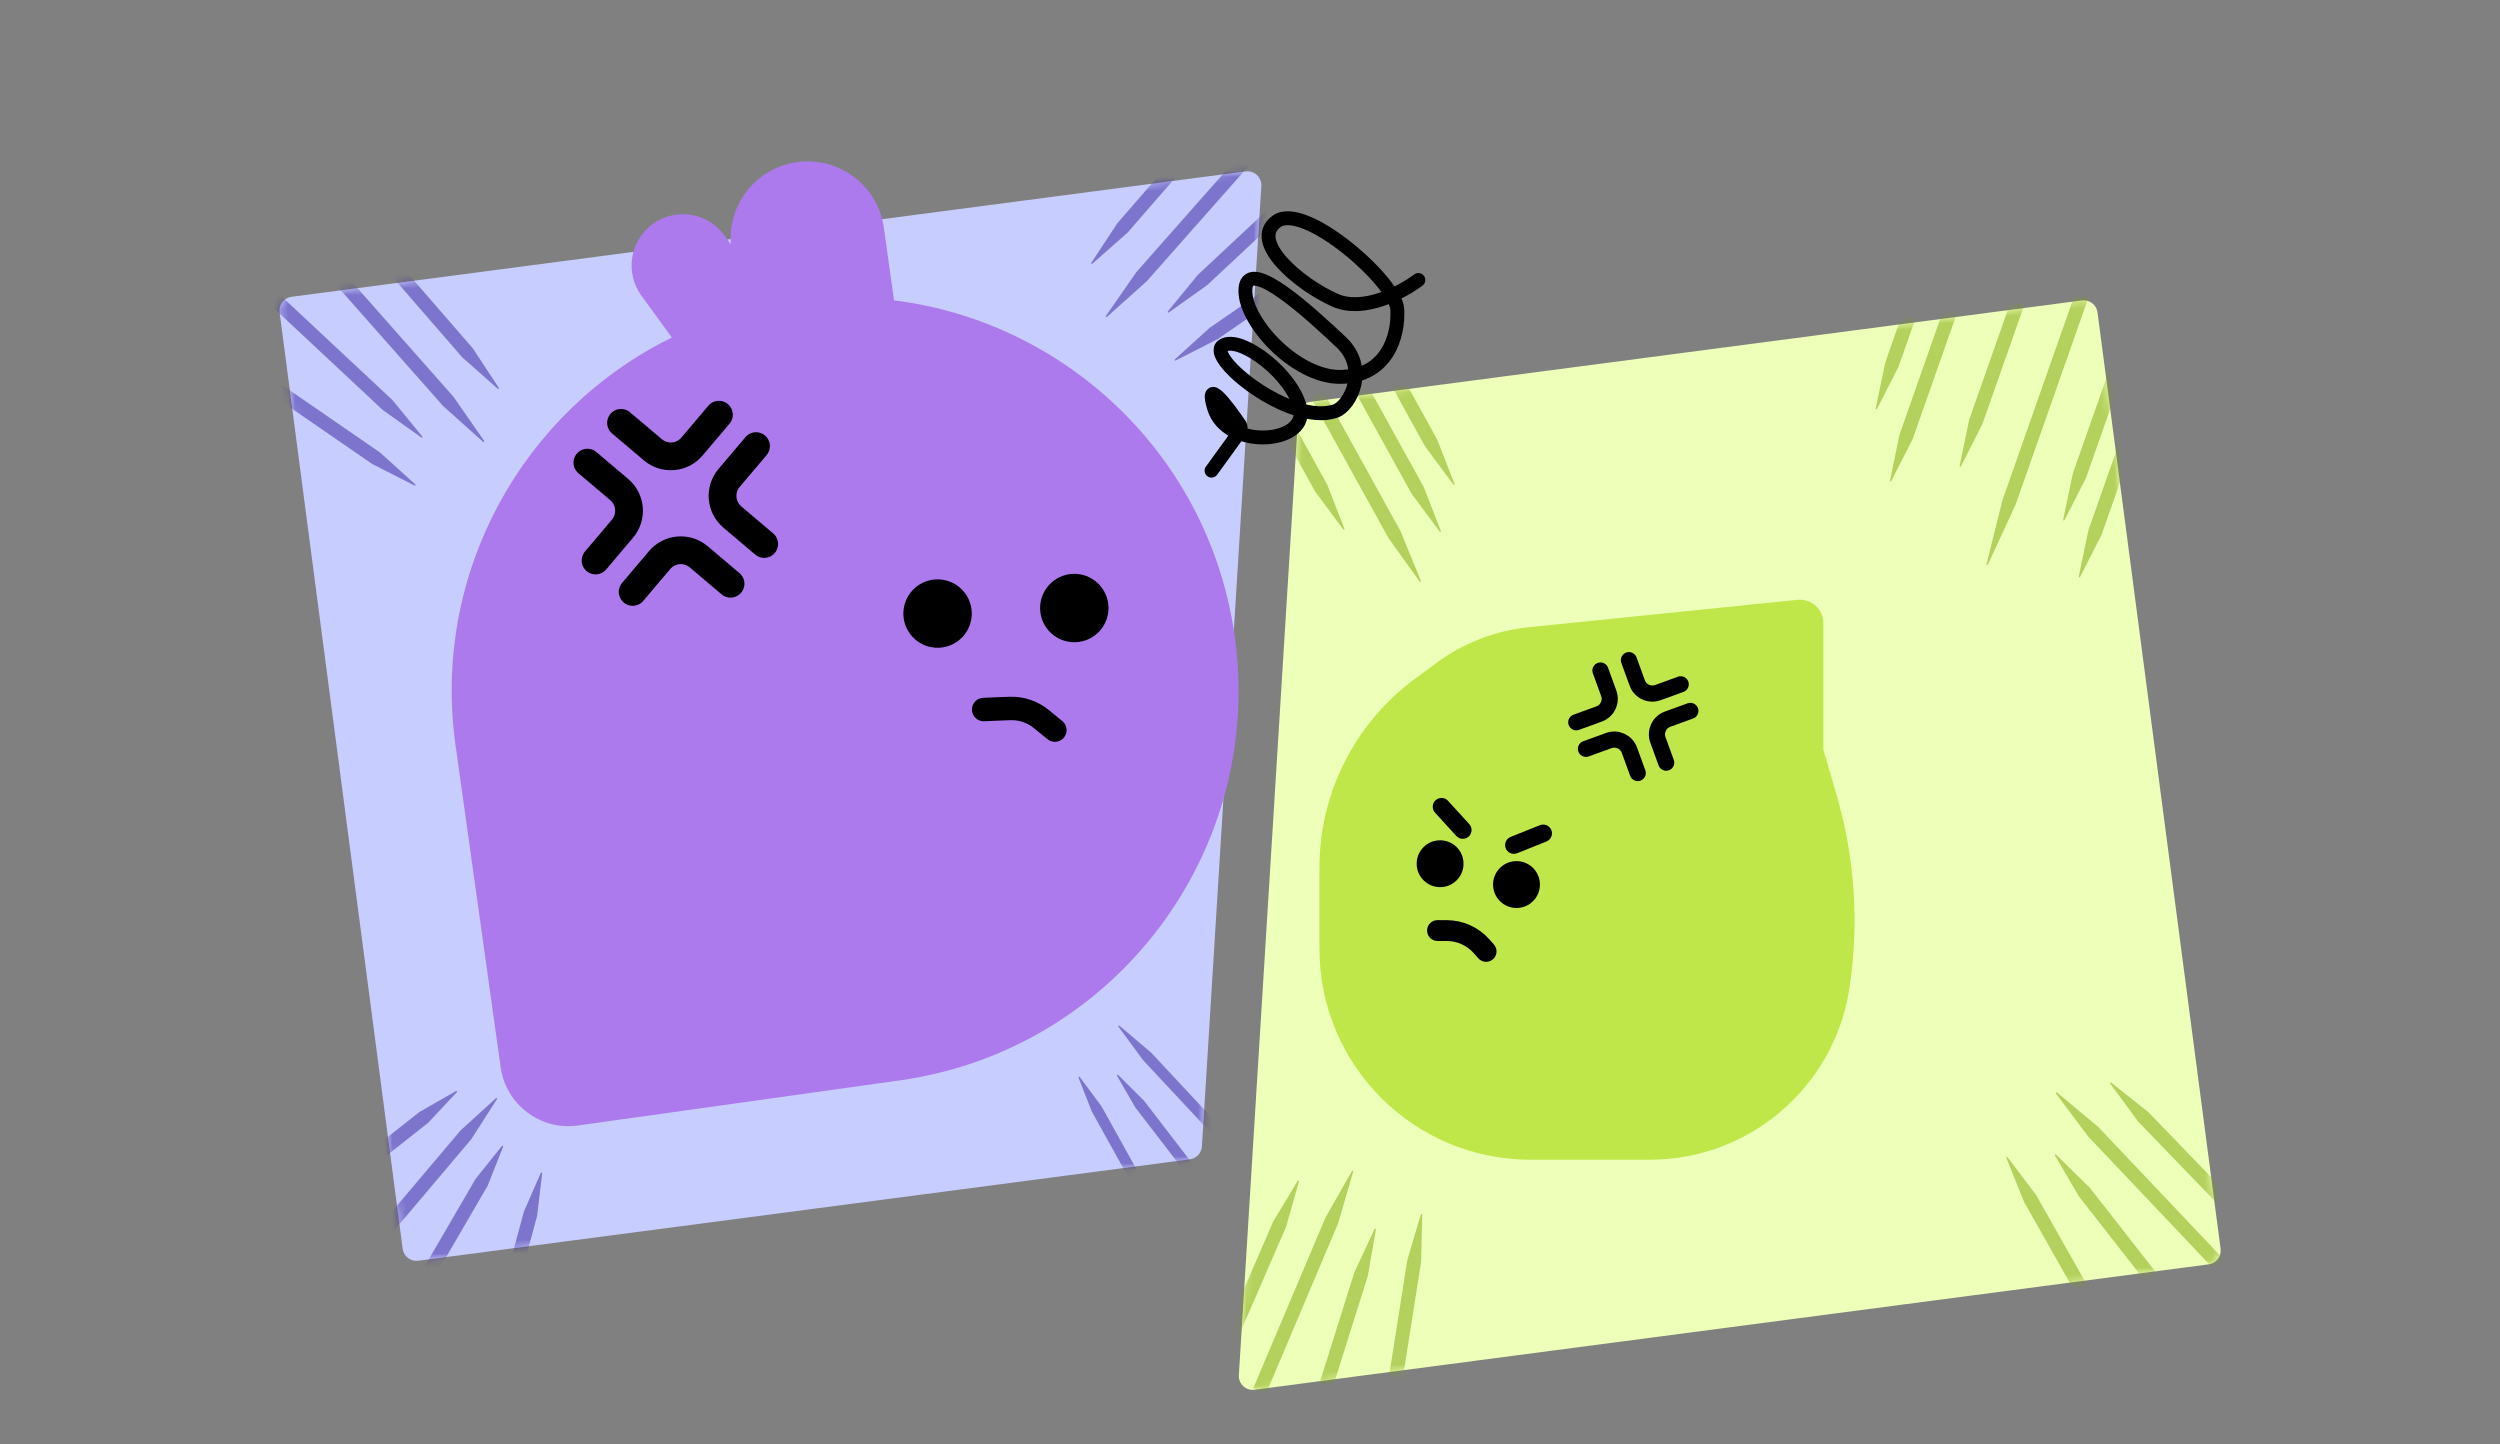 <svg width="360" height="208" viewBox="0 0 360 208" fill="none" xmlns="http://www.w3.org/2000/svg">
<rect x="0" y="0" width="360" height="208" fill="#808080" stroke="none"/>
<path d="M40.261 44.983C40.117 43.888 40.888 42.883 41.983 42.739L179.374 24.681C180.621 24.517 181.708 25.532 181.631 26.788L173.076 165.082C173.017 166.037 172.29 166.816 171.341 166.941L60.227 181.546C59.132 181.689 58.127 180.918 57.983 179.823L40.261 44.983Z" fill="#C8CDFF"/>
<mask id="mask0_963_6778" style="mask-type:alpha" maskUnits="userSpaceOnUse" x="40" y="24" width="142" height="158">
<path d="M40.261 44.983C40.117 43.888 40.888 42.883 41.983 42.739L179.374 24.681C180.621 24.517 181.708 25.532 181.631 26.788L177.378 95.546L173.076 165.082C173.017 166.037 172.29 166.816 171.341 166.941L60.227 181.546C59.132 181.689 58.127 180.918 57.983 179.823L40.261 44.983Z" fill="#C8CDFF"/>
</mask>
<g mask="url(#mask0_963_6778)">
<path d="M59.732 188.78L58.004 187.774L68.486 169.753L72.28 165.024C72.352 164.934 72.493 165.016 72.451 165.123L70.215 170.759L59.732 188.78Z" fill="#321C9C" fill-opacity="0.5"/>
<path d="M45.28 174.608L44.004 173.071L60.389 160.131L65.676 157.103C65.776 157.045 65.88 157.171 65.802 157.255L61.666 161.668L45.28 174.608Z" fill="#321C9C" fill-opacity="0.5"/>
<path d="M71.906 195.216L69.999 194.629L75.45 174.442L77.877 168.903C77.922 168.798 78.079 168.847 78.066 168.961L77.357 175.03L71.906 195.216Z" fill="#321C9C" fill-opacity="0.5"/>
<path d="M52.559 182.152L51.004 180.897L66.317 162.783L71.419 158.141C71.506 158.062 71.637 158.167 71.574 158.265L67.872 164.038L52.559 182.152Z" fill="#321C9C" fill-opacity="0.5"/>
<path d="M37.955 43.002L39.321 41.541L56.491 57.585L60.813 62.856C60.887 62.947 60.773 63.069 60.678 63.001L55.126 59.047L37.955 43.002Z" fill="#321C9C" fill-opacity="0.5"/>
<path d="M51.17 33.719L52.681 32.408L68.082 50.157L71.83 55.851C71.894 55.948 71.768 56.058 71.68 55.981L66.572 51.468L51.17 33.719Z" fill="#321C9C" fill-opacity="0.5"/>
<path d="M34.262 53.494L35.396 51.847L54.749 65.178L59.802 69.753C59.888 69.832 59.793 69.969 59.689 69.916L53.614 66.825L34.262 53.494Z" fill="#321C9C" fill-opacity="0.5"/>
<path d="M46.138 38.471L47.636 37.147L65.32 57.157L69.728 63.505C69.796 63.602 69.668 63.715 69.579 63.636L63.821 58.481L46.138 38.471Z" fill="#321C9C" fill-opacity="0.5"/>
<path d="M191.018 25.002L189.652 23.541L172.481 39.585L168.16 44.856C168.086 44.947 168.2 45.069 168.295 45.001L173.847 41.047L191.018 25.002Z" fill="#321C9C" fill-opacity="0.5"/>
<path d="M177.806 15.716L176.295 14.405L160.893 32.154L157.145 37.848C157.081 37.945 157.208 38.055 157.295 37.978L162.404 33.465L177.806 15.716Z" fill="#321C9C" fill-opacity="0.5"/>
<path d="M194.714 35.491L193.579 33.844L174.227 47.175L169.174 51.75C169.087 51.829 169.182 51.967 169.286 51.914L175.361 48.822L194.714 35.491Z" fill="#321C9C" fill-opacity="0.5"/>
<path d="M182.838 20.468L181.339 19.144L163.656 39.154L159.248 45.502C159.18 45.599 159.308 45.712 159.396 45.633L165.154 40.478L182.838 20.468Z" fill="#321C9C" fill-opacity="0.5"/>
<path d="M174.83 174.236L176.088 173.27L164.73 158.49L161.008 154.786C160.925 154.704 160.792 154.806 160.85 154.907L163.472 159.457L174.83 174.236Z" fill="#321C9C" fill-opacity="0.5"/>
<path d="M166.277 176.366L167.664 175.596L158.614 159.301L155.48 155.087C155.41 154.994 155.264 155.075 155.306 155.184L157.227 160.071L166.277 176.366Z" fill="#321C9C" fill-opacity="0.5"/>
<path d="M179.042 168.135L180.202 167.053L165.752 151.567L161.211 147.716C161.12 147.64 160.995 147.756 161.065 147.852L164.592 152.649L179.042 168.135Z" fill="#321C9C" fill-opacity="0.5"/>
</g>
<path d="M319.765 179.823C319.909 180.918 319.138 181.923 318.042 182.067L180.651 200.125C179.404 200.289 178.317 199.274 178.395 198.019L186.949 59.724C187.008 58.769 187.736 57.99 188.685 57.865L299.798 43.261C300.893 43.117 301.898 43.888 302.042 44.983L319.765 179.823Z" fill="#EEFFBA"/>
<path fill-rule="evenodd" clip-rule="evenodd" d="M96.744 48.603L92.362 42.578C89.962 39.278 90.692 34.657 93.992 32.257C97.292 29.857 101.913 30.586 104.313 33.887L105.246 35.169C104.799 29.38 108.93 24.168 114.759 23.351C120.821 22.501 126.424 26.726 127.274 32.788L128.741 43.253C153.529 46.342 174.165 65.693 177.798 91.612C182.141 122.596 160.545 151.233 129.562 155.576L83.219 162.072C77.83 162.827 72.85 159.071 72.095 153.683L65.599 107.34C62.111 82.46 75.35 59.093 96.744 48.603Z" fill="#AD7AEE"/>
<circle cx="135.011" cy="88.354" r="4.926" transform="rotate(-2.314 135.011 88.354)" fill="black"/>
<circle cx="154.7" cy="87.558" r="4.926" transform="rotate(-2.314 154.7 87.558)" fill="black"/>
<path d="M151.901 105.135L149.935 103.532C148.658 102.491 147.044 101.953 145.398 102.02L141.648 102.171" stroke="black" stroke-width="3.375" stroke-linecap="round"/>
<path d="M85.761 80.712L89.636 76.132C91.064 74.445 90.853 71.921 89.167 70.494L84.586 66.619" stroke="black" stroke-width="4" stroke-linecap="round"/>
<path d="M91.105 85.234L94.981 80.653C96.408 78.967 98.932 78.756 100.618 80.183L105.198 84.059" stroke="black" stroke-width="4" stroke-linecap="round"/>
<path d="M103.524 59.718L99.648 64.299C98.221 65.985 95.697 66.196 94.011 64.769L89.43 60.893" stroke="black" stroke-width="4" stroke-linecap="round"/>
<path d="M108.868 64.24L104.992 68.82C103.565 70.507 103.776 73.031 105.462 74.458L110.043 78.333" stroke="black" stroke-width="4" stroke-linecap="round"/>
<path d="M262.563 89.736C262.563 87.737 260.835 86.176 258.846 86.378L220.16 90.312C215.33 90.803 210.722 92.588 206.821 95.478L203.661 97.818C195.068 104.183 190 114.244 190 124.938L190 136.625C190 153.401 203.599 167 220.375 167L237.576 167C251.945 167 264.16 156.504 266.322 142.298C267.736 133.003 267.105 123.511 264.472 114.485L262.563 107.938L262.563 89.736Z" fill="#C0E74A"/>
<circle cx="3.375" cy="3.375" r="3.375" transform="matrix(-1 8.74228e-08 8.74228e-08 1 221.75 124)" fill="black"/>
<mask id="mask1_963_6778" style="mask-type:alpha" maskUnits="userSpaceOnUse" x="215" y="124" width="7" height="7">
<circle cx="3.375" cy="3.375" r="3.375" transform="matrix(-1 8.74228e-08 8.74228e-08 1 221.75 124)" fill="black"/>
</mask>
<g mask="url(#mask1_963_6778)">
<ellipse cx="0.541" cy="0.71" rx="0.541" ry="0.71" transform="matrix(-0.479 -0.878 -0.878 0.479 217.729 125.299)" fill="black"/>
</g>
<circle cx="3.375" cy="3.375" r="3.375" transform="matrix(-1 8.74228e-08 8.74228e-08 1 210.75 121)" fill="black"/>
<mask id="mask2_963_6778" style="mask-type:alpha" maskUnits="userSpaceOnUse" x="204" y="121" width="7" height="7">
<circle cx="3.375" cy="3.375" r="3.375" transform="matrix(-1 8.74228e-08 8.74228e-08 1 210.75 121)" fill="black"/>
</mask>
<g mask="url(#mask2_963_6778)">
<ellipse cx="0.541" cy="0.71" rx="0.541" ry="0.71" transform="matrix(-0.479 -0.878 -0.878 0.479 206.729 122.299)" fill="black"/>
</g>
<path d="M214 137L213.378 136.293C212.097 134.835 210.25 134 208.309 134L207 134" stroke="black" stroke-width="3" stroke-linecap="round"/>
<path d="M222.219 120L218 121.688" stroke="black" stroke-width="2.531" stroke-linecap="round"/>
<path d="M207.578 116.166L210.64 119.522" stroke="black" stroke-width="2.531" stroke-linecap="round"/>
<path d="M226.984 104.007L230.265 102.814C231.473 102.375 232.096 101.04 231.657 99.832L230.464 96.551" stroke="black" stroke-width="2.327" stroke-linecap="round"/>
<path d="M228.376 107.835L231.657 106.642C232.865 106.203 234.2 106.827 234.64 108.035L235.832 111.315" stroke="black" stroke-width="2.327" stroke-linecap="round"/>
<path d="M242.022 98.541L238.741 99.734C237.533 100.173 236.198 99.549 235.759 98.341L234.566 95.061" stroke="black" stroke-width="2.327" stroke-linecap="round"/>
<path d="M243.413 102.368L240.132 103.561C238.924 104 238.3 105.335 238.74 106.543L239.932 109.824" stroke="black" stroke-width="2.327" stroke-linecap="round"/>
<mask id="mask3_963_6778" style="mask-type:alpha" maskUnits="userSpaceOnUse" x="178" y="43" width="142" height="158">
<path d="M319.764 179.823C319.908 180.918 319.137 181.923 318.041 182.067L180.651 200.125C179.403 200.289 178.316 199.274 178.394 198.019L186.948 59.724C187.007 58.769 187.735 57.99 188.684 57.865L299.797 43.261C300.892 43.117 301.897 43.888 302.041 44.983L319.764 179.823Z" fill="#EEFFBA"/>
</mask>
<g mask="url(#mask3_963_6778)">
<path d="M193.64 49.545L191.889 50.513L203.258 71.08L207.316 76.557C207.385 76.651 207.532 76.57 207.489 76.461L205.009 70.112L193.64 49.545Z" fill="#7AA200" fill-opacity="0.5"/>
<path d="M179.751 49.225L178.001 50.192L189.37 70.759L193.427 76.236C193.497 76.33 193.643 76.249 193.601 76.14L191.12 69.791L179.751 49.225Z" fill="#7AA200" fill-opacity="0.5"/>
<path d="M195.597 42.751L193.846 43.718L205.216 64.285L209.273 69.762C209.342 69.856 209.489 69.775 209.446 69.666L206.966 63.317L195.597 42.751Z" fill="#7AA200" fill-opacity="0.5"/>
<path d="M188.763 53.125L187.012 54.093L199.932 77.463L204.433 83.746C204.503 83.842 204.652 83.759 204.607 83.649L201.682 76.496L188.763 53.125Z" fill="#7AA200" fill-opacity="0.5"/>
<path d="M189.908 206.172L188 205.572L195.052 183.155L197.939 176.98C197.988 176.874 198.148 176.924 198.128 177.039L196.96 183.755L189.908 206.172Z" fill="#7AA200" fill-opacity="0.5"/>
<path d="M175.834 198.236L173.999 197.44L183.353 175.882L186.869 170.042C186.929 169.942 187.083 170.008 187.051 170.121L185.188 176.678L175.834 198.236Z" fill="#7AA200" fill-opacity="0.5"/>
<path d="M200.974 204.942L198.998 204.631L202.661 181.418L204.604 174.884C204.637 174.772 204.803 174.799 204.8 174.915L204.637 181.73L200.974 204.942Z" fill="#7AA200" fill-opacity="0.5"/>
<path d="M182.295 200.721L180.453 199.942L190.86 175.349L194.681 168.631C194.739 168.528 194.897 168.595 194.864 168.708L192.702 176.129L182.295 200.721Z" fill="#7AA200" fill-opacity="0.5"/>
<path d="M313.821 190.784L315.397 189.553L300.932 171.033L296.063 166.262C295.98 166.181 295.848 166.284 295.907 166.384L299.356 172.264L313.821 190.784Z" fill="#7AA200" fill-opacity="0.5"/>
<path d="M324.223 178.423L325.662 177.034L309.342 160.125L304.001 155.889C303.91 155.817 303.789 155.933 303.859 156.027L307.903 161.514L324.223 178.423Z" fill="#7AA200" fill-opacity="0.5"/>
<path d="M303.031 193.52L304.772 192.535L293.201 172.081L289.09 166.644C289.02 166.55 288.874 166.633 288.918 166.741L291.46 173.066L303.031 193.52Z" fill="#7AA200" fill-opacity="0.5"/>
<path d="M319.044 183.016L320.496 181.64L302.125 162.259L296.191 157.307C296.1 157.231 295.976 157.349 296.047 157.444L300.674 163.635L319.044 183.016Z" fill="#7AA200" fill-opacity="0.5"/>
<path d="M281.343 40.376L283.229 41.04L275.431 63.208L272.339 69.283C272.287 69.387 272.129 69.331 272.152 69.217L273.545 62.544L281.343 40.376Z" fill="#7AA200" fill-opacity="0.5"/>
<path d="M308.529 54.188L310.416 54.851L302.618 77.02L299.526 83.094C299.473 83.198 299.315 83.143 299.339 83.029L300.731 76.356L308.529 54.188Z" fill="#7AA200" fill-opacity="0.5"/>
<path d="M291.371 38.244L293.258 38.907L285.46 61.076L282.368 67.151C282.315 67.255 282.157 67.199 282.181 67.085L283.573 60.412L291.371 38.244Z" fill="#7AA200" fill-opacity="0.5"/>
<path d="M279.286 30L281.173 30.664L273.375 52.832L270.283 58.907C270.23 59.011 270.072 58.955 270.096 58.841L271.488 52.168L279.286 30Z" fill="#7AA200" fill-opacity="0.5"/>
<path d="M306.288 46L308.175 46.664L300.377 68.832L297.285 74.907C297.232 75.011 297.074 74.955 297.098 74.841L298.49 68.168L306.288 46Z" fill="#7AA200" fill-opacity="0.5"/>
<path d="M299.32 40.842L301.207 41.506L290.242 72.676L286.242 81.335C286.191 81.445 286.025 81.387 286.054 81.269L288.356 72.013L299.32 40.842Z" fill="#7AA200" fill-opacity="0.5"/>
</g>
<path d="M174.459 67.775L178.466 62.248C178.711 61.911 178.721 61.457 178.488 61.112C176.486 58.161 173.447 54.271 174.827 58.754C176.666 64.731 188.025 63.976 187.262 59.069C186.499 54.162 178.542 48.096 176.077 49.793C173.613 51.489 185.821 61.373 192.288 59.197C194.455 58.468 197.148 53.057 193.112 49.26C189.075 45.462 179.885 36.88 179.36 41.434C178.836 45.988 186.53 54.427 193.123 54.273C199.716 54.12 201.438 48.445 201.208 44.505C200.978 40.565 187.783 28.966 183.811 31.89C179.838 34.815 187.111 40.959 192.252 43.235C196.364 45.056 201.959 42.05 204.243 40.32" stroke="black" stroke-width="2" stroke-linecap="round"/>
</svg>
